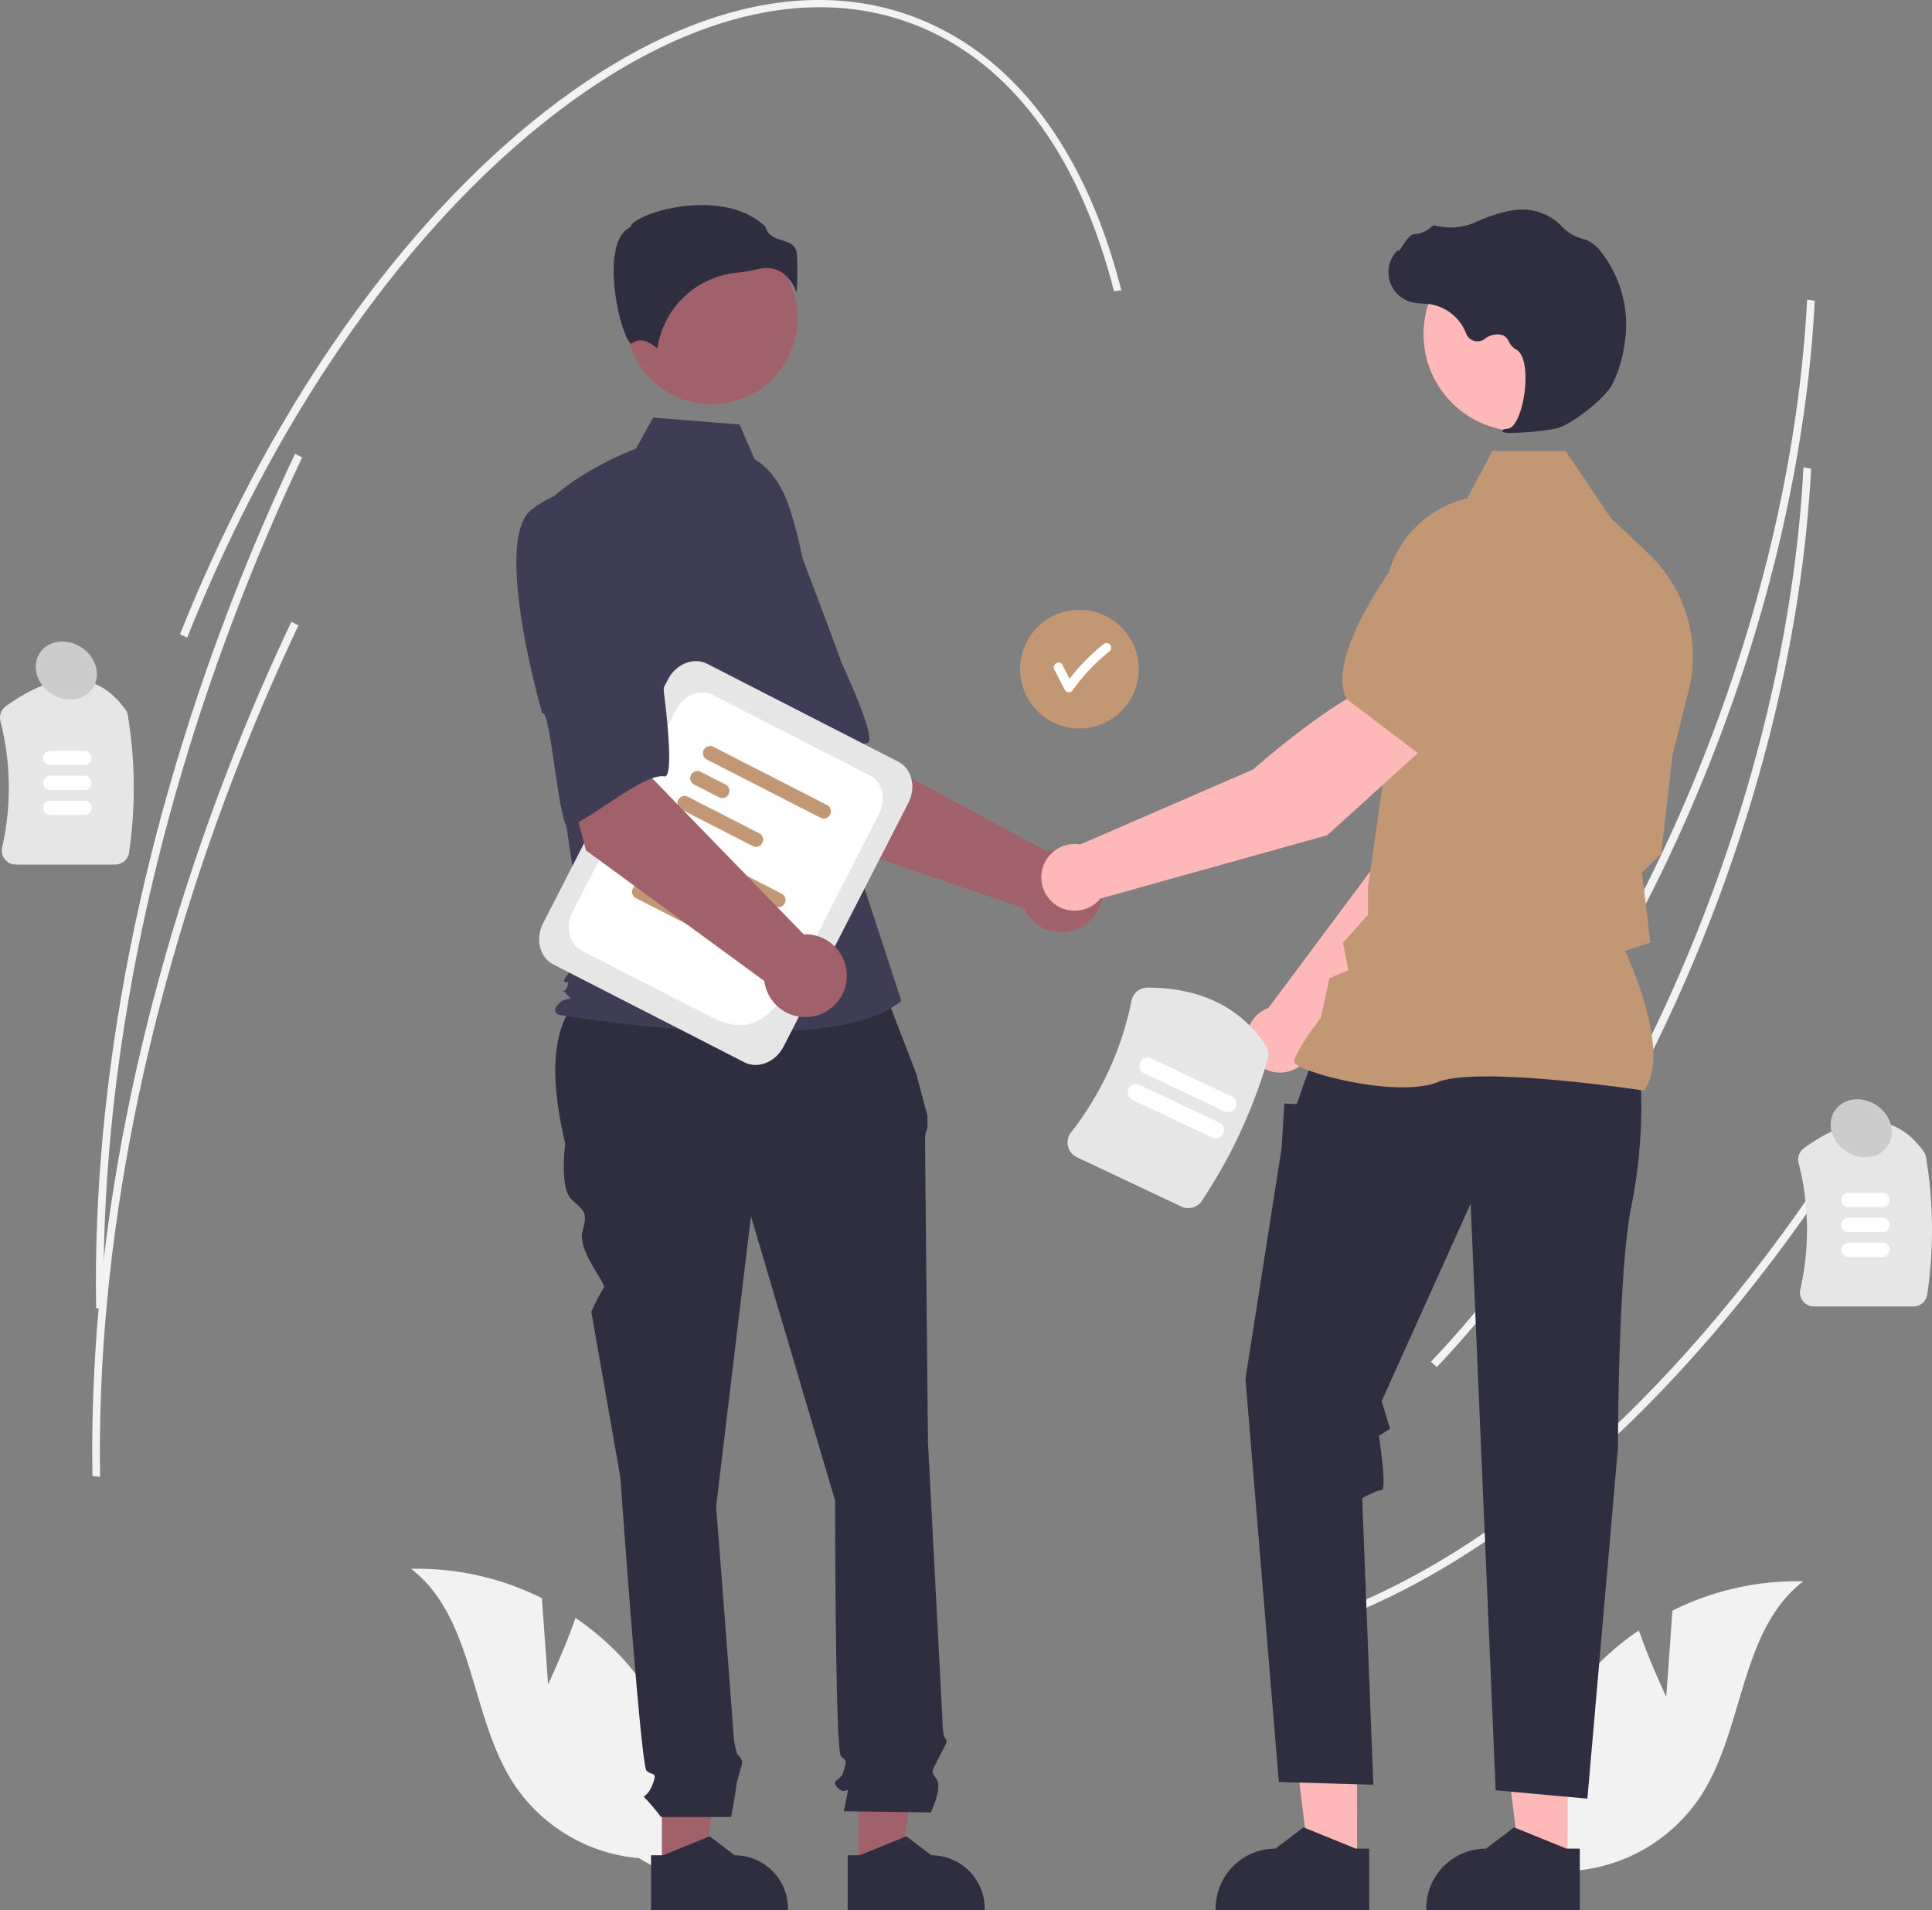 <svg xmlns="http://www.w3.org/2000/svg" width="350" height="346" viewBox="0 0 350 346">
  <rect x="0" y="0" width="350" height="346" fill="#808080" stroke="none"/>
  <g id="undraw_business-deal_nx2n" transform="translate(-13.373)">
    <path id="Path_602" data-name="Path 602" d="M773.868,247.637c-2.229,24.554-8.577,50.445-18.534,75.426-12.313,30.892-29.136,58.1-48.65,78.688l-1.083-.944c19.42-20.487,36.166-47.577,48.427-78.342,11.082-27.8,17.673-56.733,19.07-83.654l1.384.232Q774.262,243.308,773.868,247.637Z" transform="translate(-432.345 -184.558)" fill="#f2f2f2"/>
    <path id="Path_603" data-name="Path 603" d="M769.558,506.02c-27.409,43.606-60.662,74.762-93.634,87.729l-.667-1.223c32.744-12.878,65.8-43.875,93.086-87.281Z" transform="translate(-419.16 -300.837)" fill="#f2f2f2"/>
    <path id="Path_604" data-name="Path 604" d="M772.692,301.7c-2.229,24.554-8.577,50.445-18.534,75.426-12.313,30.892-29.136,58.1-48.65,78.688l-1.083-.944c19.42-20.487,36.166-47.577,48.427-78.342,11.081-27.8,17.673-56.733,19.07-83.655l1.384.232Q773.085,297.372,772.692,301.7Z" transform="translate(-431.834 -208.219)" fill="#f2f2f2"/>
    <path id="Path_605" data-name="Path 605" d="M264.962,394.2H246.978a2.545,2.545,0,0,1-2-.963,2.493,2.493,0,0,1-.488-2.118,48.907,48.907,0,0,0-.314-22.921,2.55,2.55,0,0,1,.989-2.679c9.247-6.651,16.53-6.458,21.645.575a2.556,2.556,0,0,1,.448,1.08,80.038,80.038,0,0,1,.224,24.838A2.54,2.54,0,0,1,264.962,394.2Z" transform="translate(-230.731 -237.609)" fill="#e6e6e6"/>
    <path id="Path_606" data-name="Path 606" d="M265.385,386.134H259.2a1.29,1.29,0,0,1,0-2.58h6.186a1.29,1.29,0,0,1,0,2.58Z" transform="translate(-236.729 -247.556)" fill="#fff"/>
    <path id="Path_607" data-name="Path 607" d="M265.385,394.134H259.2a1.29,1.29,0,0,1,0-2.58h6.186a1.29,1.29,0,1,1,0,2.58Z" transform="translate(-236.729 -251.046)" fill="#fff"/>
    <path id="Path_608" data-name="Path 608" d="M265.385,402.133H259.2a1.29,1.29,0,0,1,0-2.58h6.186a1.29,1.29,0,0,1,0,2.58Z" transform="translate(-236.729 -254.535)" fill="#fff"/>
    <path id="Path_609" data-name="Path 609" d="M842.962,536.2H824.978a2.546,2.546,0,0,1-2-.963,2.493,2.493,0,0,1-.488-2.118,48.907,48.907,0,0,0-.314-22.921,2.549,2.549,0,0,1,.989-2.679c9.247-6.651,16.53-6.458,21.645.575a2.556,2.556,0,0,1,.448,1.08,80.037,80.037,0,0,1,.224,24.838,2.539,2.539,0,0,1-2.522,2.189Z" transform="translate(-482.971 -299.573)" fill="#e6e6e6"/>
    <path id="Path_610" data-name="Path 610" d="M843.385,528.134H837.2a1.29,1.29,0,0,1,0-2.58h6.186a1.29,1.29,0,1,1,0,2.58Z" transform="translate(-488.97 -309.496)" fill="#fff"/>
    <path id="Path_611" data-name="Path 611" d="M843.385,536.133H837.2a1.29,1.29,0,1,1,0-2.58h6.186a1.29,1.29,0,1,1,0,2.58Z" transform="translate(-488.97 -312.986)" fill="#fff"/>
    <path id="Path_612" data-name="Path 612" d="M843.385,544.133H837.2a1.29,1.29,0,1,1,0-2.58h6.186a1.29,1.29,0,1,1,0,2.58Z" transform="translate(-488.97 -316.476)" fill="#fff"/>
    <path id="Path_614" data-name="Path 614" d="M401.1,667.532l-1.121-15.6a50.465,50.465,0,0,0-23.692-5.313c11.553,8.93,10.628,26.779,18.629,38.994a30.354,30.354,0,0,0,22.634,13.413l9.615,5.532a50.864,50.864,0,0,0-11.843-40.908,49.129,49.129,0,0,0-9.255-8.14C403.964,661.543,401.1,667.532,401.1,667.532Z" transform="translate(-288.437 -362.473)" fill="#f2f2f2"/>
    <path id="Path_615" data-name="Path 615" d="M759.361,671.532l1.122-15.6a50.464,50.464,0,0,1,23.692-5.313c-11.553,8.93-10.628,26.779-18.629,38.994a30.354,30.354,0,0,1-22.634,13.413l-9.615,5.532a50.864,50.864,0,0,1,11.843-40.909,49.132,49.132,0,0,1,9.255-8.14C756.5,665.543,759.361,671.532,759.361,671.532Z" transform="translate(-444.131 -364.211)" fill="#f2f2f2"/>
    <circle id="Ellipse_59" data-name="Ellipse 59" cx="10.744" cy="10.744" r="10.744" transform="translate(198.18 110.453)" fill="#c29774"/>
    <path id="Path_616" data-name="Path 616" d="M592.94,349.176a.869.869,0,0,0-1.2,0,35.588,35.588,0,0,0-6.1,6.227l-1.3-2.521c-.5-.97-1.966-.113-1.465.856l1.906,3.688a.858.858,0,0,0,1.465,0,34.351,34.351,0,0,1,6.693-7.051A.853.853,0,0,0,592.94,349.176Z" transform="translate(-378.501 -232.462)" fill="#fff"/>
    <path id="Path_617" data-name="Path 617" d="M493.534,383.883l-16.2-25.443,18.76-10.047,4.924,19.412,34.694,18.747a7.5,7.5,0,1,1-4.269,10.206Z" transform="translate(-332.58 -232.277)" fill="#a0616a"/>
    <path id="Path_618" data-name="Path 618" d="M455.706,306.951c-5.091,7.474,13,34.641,13,34.641.881-1.9,9.306,19.432,10.717,18.172,4.01-3.581,10.288-13.558,13.777-14,2-.254-4.628-14.407-4.628-14.407s-3.027-8.357-7.135-19.032a19.171,19.171,0,0,0-13.925-12.177S460.8,299.477,455.706,306.951Z" transform="translate(-322.698 -211.218)" fill="#3f3d56"/>
    <path id="Path_619" data-name="Path 619" d="M236.174,577.683h7.694L247.528,548H236.172Z" transform="translate(-102.888 -239.142)" fill="#a0616a"/>
    <path id="Path_620" data-name="Path 620" d="M453.368,735.742h2.166l8.455-3.439,4.532,3.438h0a9.657,9.657,0,0,1,9.656,9.656v.314H453.368Z" transform="translate(-322.055 -399.713)" fill="#2f2e41"/>
    <path id="Path_621" data-name="Path 621" d="M299.39,577.683h7.694L310.745,548H299.389Z" transform="translate(-130.471 -239.142)" fill="#a0616a"/>
    <path id="Path_622" data-name="Path 622" d="M516.585,735.742h2.166l8.455-3.439,4.532,3.438h0A9.657,9.657,0,0,1,541.4,745.4v.314H516.586Z" transform="translate(-349.643 -399.713)" fill="#2f2e41"/>
    <path id="Path_623" data-name="Path 623" d="M481.071,455.889l-50.047,1.251c-9.505,5.163-9.649,16.336-6.535,29.6,0,0-1.051,7.885,1.051,9.988s3.154,2.1,2.1,5.782,4.5,9.69,3.829,10.365a27.2,27.2,0,0,0-2.252,4.354l5.257,29.964s3.68,52.042,4.731,53.093,2.1,0,1.051,2.628-2.1,1.577-1.051,2.628a38.707,38.707,0,0,1,2.628,3.154h12.709s.958-5.257.958-5.782,1.051-3.68,1.051-4.205-.929-1.455-.929-1.455a17.292,17.292,0,0,1-.648-3.276c0-1.051-3.154-41.529-3.154-41.529l6.308-52.568L473.378,551.4s0,45.208,1.051,46.26,1.051.526.526,2.628-2.628,1.577-1.051,3.154,2.1-1.051,1.577,1.577l-.526,2.628,15.77.226s2.1-4.431,1.051-6.008-.988-1.147.294-3.727,1.808-3.107,1.283-3.632-.526-3.322-.526-3.322l-2.628-50.3s-.526-53.094-.526-54.671a5.243,5.243,0,0,1,.437-2.365v-2.141l-2.014-7.585Z" transform="translate(-308.716 -279.598)" fill="#2f2e41"/>
    <circle id="Ellipse_60" data-name="Ellipse 60" cx="15.55" cy="15.55" r="15.55" transform="translate(126.747 42.135)" fill="#a0616a"/>
    <path id="Path_624" data-name="Path 624" d="M456.075,284.219c3.35,1.992,5.354,5.651,6.5,9.375a88.835,88.835,0,0,1,3.818,21.225l1.215,21.567,15.048,45.923c-13.042,11.035-62.064,2.508-62.064,2.508s-1.5-.5,0-2.006,2.97-.172,1.465-1.677-.467.172.034-1.333,0-.5-.5-1,3.883-5.016,3.883-5.016l-4.013-26.36-5.016-53.17c6.019-7.524,18.125-11.96,18.125-11.96l3.128-5.63,15.64,1.251Z" transform="translate(-305.989 -201.032)" fill="#3f3d56"/>
    <path id="Path_625" data-name="Path 625" d="M471.95,220.3a7.206,7.206,0,0,1,2.56,3.6,50.606,50.606,0,0,0,.033-7.056c-.183-1.651-1.346-2.023-2.692-2.453-1.216-.389-2.591-.828-2.96-2.431-4.888-4.755-13.4-4.515-19.22-2.857-3.2.913-5.048,2.085-5.213,2.772l-.034.141-.13.065c-2.47,1.235-2.951,5.135-2.919,8.189.06,5.754,2.047,12.289,3.166,12.82.059.028.074.017.1,0h0c1.685-1.347,3.741.1,4.645.89a16.173,16.173,0,0,1,14.481-13.718,25.37,25.37,0,0,0,3.49-.585,7.349,7.349,0,0,1,1.783-.234A5.074,5.074,0,0,1,471.95,220.3Z" transform="translate(-316.829 -170.88)" fill="#2f2e41"/>
    <path id="Path_626" data-name="Path 626" d="M656.937,431.847l29.912-30.375,7.881-24.294-12.682-5.13c-6.283,6.337-12.75,25.737-12.75,25.737l-20.416,27.4c-.163.061-.326.125-.486.2a6.043,6.043,0,1,0,8.54,6.461Z" transform="translate(-405.716 -242.621)" fill="#ffb8b8"/>
    <path id="Path_627" data-name="Path 627" d="M704.453,354.589l16.038,4.639.06-.012c5.9-1.145,10.559-10.942,13.432-18.959a11.081,11.081,0,0,0-6-13.886h0a11.1,11.1,0,0,0-11.589,1.767l-8,6.885Z" transform="translate(-431.644 -222.252)" fill="#c29774"/>
    <path id="Path_628" data-name="Path 628" d="M449.739,573.328h-8.625l-4.1-33.268h12.73Z" transform="translate(-190.523 -235.689)" fill="#ffb8b8"/>
    <path id="Path_629" data-name="Path 629" d="M662.7,733.289h-2.428l-9.478-3.855-5.08,3.854h0a10.825,10.825,0,0,0-10.825,10.824v.352H662.7Z" transform="translate(-401.279 -398.466)" fill="#2f2e41"/>
    <path id="Path_630" data-name="Path 630" d="M517.422,573.328H508.8l-4.1-33.268h12.73Z" transform="translate(-220.056 -235.689)" fill="#ffb8b8"/>
    <path id="Path_631" data-name="Path 631" d="M730.387,733.289h-2.428l-9.479-3.855-5.08,3.854h0a10.825,10.825,0,0,0-10.825,10.824v.352h27.811Z" transform="translate(-430.818 -398.466)" fill="#2f2e41"/>
    <path id="Path_632" data-name="Path 632" d="M716.175,485.1a91.557,91.557,0,0,1-1.511,23.668c-2.518,11.582-2.518,44.2-2.518,44.2l-5.539,63.564-16.618-1.511-4.532-106.254-16.115,35.754,1.511,5.036-2.012,1.259s1.509,9.82.5,9.82-3.525,1.511-3.525,1.511l2.014,51.868-17.122-.5-6.043-73.018,6.547-41.8.5-8.057,2.266.093,1.154-3.366,2.12-5.791Z" transform="translate(-405.664 -290.759)" fill="#2f2e41"/>
    <path id="Path_633" data-name="Path 633" d="M724.011,403.272l.09-.126c4.793-6.711-2.416-22.836-3.5-25.174l4.58-1.486-1.031-8.766-.489-3.908,3.5-3.5.01-.087,2.014-17.625,2.929-11.706a25.7,25.7,0,0,0-7.294-24.907l-6.77-6.383-8.227-12.174H696.551L692,296.021a19.338,19.338,0,0,0-14.962,19.744l1.031,22.536-4.036,28.06,0,5.078-4.542,5.048.992,4.959-3.457,1.482-1.526,7.123c-.632.833-4.8,6.393-4.8,7.913,0,.228.168.449.53.693,2.842,1.924,18.547,5.847,25.5,3.065,7.4-2.96,36.837,1.481,37.133,1.526Z" transform="translate(-412.833 -205.744)" fill="#c29774"/>
    <circle id="Ellipse_61" data-name="Ellipse 61" cx="17.571" cy="17.571" r="17.571" transform="translate(271.262 42.971)" fill="#ffb8b8"/>
    <path id="Path_634" data-name="Path 634" d="M712.739,249.893a47.781,47.781,0,0,0,8.112-.778c2.65-.611,8.5-5.132,10.091-7.8h0a23.474,23.474,0,0,0,2.282-7.28,21.362,21.362,0,0,0-4.173-16.857,6.748,6.748,0,0,0-2.785-2.256c-.1-.036-.2-.067-.3-.093a8.327,8.327,0,0,1-4.207-2.455,6.869,6.869,0,0,0-.707-.691,10.257,10.257,0,0,0-4.334-2.038c-2.561-.615-6.224.156-10.887,2.292a11.51,11.51,0,0,1-6.947.393.653.653,0,0,0-.609.226,4.605,4.605,0,0,1-3.1,1.328c-.712.05-1.433,1.055-2.3,2.365-.2.3-.428.644-.6.856l-.033-.4-.392.455a5.588,5.588,0,0,0,2.757,9.036,10.9,10.9,0,0,0,2.2.293c.45.029.914.058,1.361.124a8.425,8.425,0,0,1,6.4,5.3,2.2,2.2,0,0,0,3.352.984,3.64,3.64,0,0,1,3.3-.689,2.416,2.416,0,0,1,1.1,1.184,3.149,3.149,0,0,0,1.231,1.363c1.829.884,2.06,5,1.5,8.459-.539,3.33-1.713,5.758-2.854,5.906-.878.114-.977.179-1.037.336l-.053.141.1.128A3.6,3.6,0,0,0,712.739,249.893Z" transform="translate(-425.589 -171.495)" fill="#2f2e41"/>
    <path id="Path_635" data-name="Path 635" d="M649.711,372.016l-8.446-10.762c-8.6,2.369-23.868,15.976-23.868,15.976l-31.35,13.6a6.04,6.04,0,1,0,3.669,9.786l41.067-11.457Z" transform="translate(-376.986 -237.875)" fill="#ffb8b8"/>
    <path id="Path_636" data-name="Path 636" d="M689.676,356.059,703,341.2l.74-10.527a11.106,11.106,0,0,0-5.512-10.347h0a11.08,11.08,0,0,0-14.72,3.489c-4.709,7.1-9.775,16.692-7.168,22.1l.026.055Z" transform="translate(-419.06 -219.374)" fill="#c29774"/>
    <path id="Path_637" data-name="Path 637" d="M454.671,427.546l-34.636-17.739c-2.464-1.262-3.28-4.609-1.819-7.461l22.584-44.1c1.461-2.852,4.653-4.146,7.117-2.884l34.637,17.739c2.464,1.262,3.28,4.608,1.819,7.46l-22.584,44.1C460.328,427.514,457.135,428.808,454.671,427.546Z" transform="translate(-306.446 -235.14)" fill="#e6e6e6"/>
    <path id="Path_638" data-name="Path 638" d="M452.862,423.757,429.33,411.7c-2.307-1.182-3.072-4.316-1.7-6.987l18.762-36.634c1.368-2.671,4.358-3.882,6.665-2.7l28.423,14.556c2.307,1.182,3.072,4.316,1.7,6.987l-10.193,19.9C466.894,418.725,463.141,429.021,452.862,423.757Z" transform="translate(-310.561 -239.506)" fill="#fff"/>
    <path id="Path_639" data-name="Path 639" d="M476.917,423.564l-20.843-10.675a1.3,1.3,0,0,1,1.176-2.3l20.843,10.675a1.3,1.3,0,0,1-1.176,2.3Z" transform="translate(-322.994 -259.334)" fill="#c29774"/>
    <path id="Path_640" data-name="Path 640" d="M456.721,423.347l-4.757-2.436a1.3,1.3,0,0,1,1.176-2.3l4.757,2.436a1.3,1.3,0,0,1-1.176,2.3Z" transform="translate(-321.183 -262.822)" fill="#c29774"/>
    <path id="Path_641" data-name="Path 641" d="M461.037,435.684l-13.181-6.751a1.3,1.3,0,0,1,1.176-2.3l13.181,6.751a1.3,1.3,0,0,1-1.176,2.3Z" transform="translate(-319.399 -266.328)" fill="#c29774"/>
    <path id="Path_642" data-name="Path 642" d="M491.5,395.082,470.66,384.407a1.3,1.3,0,0,1,1.176-2.3l20.843,10.675a1.3,1.3,0,0,1-1.176,2.3Z" transform="translate(-329.36 -246.909)" fill="#c29774"/>
    <path id="Path_643" data-name="Path 643" d="M471.308,394.865l-4.757-2.436a1.3,1.3,0,0,1,1.176-2.3l4.757,2.436a1.3,1.3,0,0,1-1.176,2.3Z" transform="translate(-327.548 -250.398)" fill="#c29774"/>
    <path id="Path_644" data-name="Path 644" d="M475.624,407.2l-13.181-6.751a1.3,1.3,0,0,1,1.176-2.3l13.181,6.751a1.3,1.3,0,0,1-1.176,2.3Z" transform="translate(-325.765 -253.903)" fill="#c29774"/>
    <path id="Path_645" data-name="Path 645" d="M426.472,390.066l-7.825-29.131,20.91-3.958-1.124,20,27.474,28.289a7.5,7.5,0,1,1-7.133,8.455Z" transform="translate(-306.935 -236.039)" fill="#a0616a"/>
    <path id="Path_646" data-name="Path 646" d="M412.784,303.466c-7.1,5.6,2.012,36.945,2.012,36.945,1.41-1.548,3.049,21.329,4.773,20.55,4.9-2.214,13.88-9.848,17.342-9.226,1.98.356-.094-15.132-.094-15.132s-.382-8.88-1.1-20.3a19.17,19.17,0,0,0-9.632-15.793S419.881,297.862,412.784,303.466Z" transform="translate(-303.165 -211.114)" fill="#3f3d56"/>
    <path id="Path_647" data-name="Path 647" d="M607.885,499.363l-18.9-8.925a2.958,2.958,0,0,1-1.623-2,2.9,2.9,0,0,1,.538-2.468,56.872,56.872,0,0,0,10.977-23.892,2.939,2.939,0,0,1,2.88-2.37c9.64.033,16.844,3.553,21.413,10.461a2.975,2.975,0,0,1,.389,2.474,93.037,93.037,0,0,1-11.936,25.675,2.952,2.952,0,0,1-3.737,1.049Z" transform="translate(-380.518 -280.837)" fill="#e6e6e6"/>
    <path id="Path_648" data-name="Path 648" d="M621.785,500.264l-14.452-6.824a1.5,1.5,0,0,1,1.28-2.711l14.452,6.824a1.5,1.5,0,1,1-1.28,2.711Z" transform="translate(-388.856 -294.255)" fill="#fff"/>
    <path id="Path_649" data-name="Path 649" d="M625.755,491.856,611.3,485.032a1.5,1.5,0,1,1,1.28-2.711l14.452,6.824a1.5,1.5,0,1,1-1.28,2.711Z" transform="translate(-390.588 -290.587)" fill="#fff"/>
    <path id="Path_650" data-name="Path 650" d="M472.312,194.933l-1.345.147c-6-23.571-17.624-39.9-33.623-47.223-20.338-9.309-45.487-3.058-70.814,17.6-25.456,20.766-47.991,53.567-63.454,92.363l-1.305-.6c15.531-38.965,38.181-71.925,63.78-92.806,25.727-20.987,51.389-27.284,72.259-17.731C454.267,154.221,466.2,170.9,472.312,194.933Z" transform="translate(-255.789 -142.337)" fill="#f2f2f2"/>
    <path id="Path_651" data-name="Path 651" d="M312.188,289.131c-3.518,7.411-6.864,15.089-9.946,22.821-17.733,44.491-26.719,89.929-25.985,131.4l-1.386-.148c-.735-41.628,8.277-87.222,26.066-131.852,3.09-7.753,6.446-15.453,9.974-22.885Z" transform="translate(-244.082 -206.272)" fill="#f2f2f2"/>
    <path id="Path_652" data-name="Path 652" d="M311.012,343.2c-3.518,7.411-6.864,15.089-9.946,22.821-17.733,44.491-26.719,89.929-25.985,131.4l-1.386-.148c-.735-41.628,8.277-87.222,26.065-131.852,3.091-7.753,6.446-15.453,9.974-22.885Z" transform="translate(-243.571 -229.926)" fill="#f2f2f2"/>
    <ellipse id="Ellipse_62" data-name="Ellipse 62" cx="5.008" cy="5.765" rx="5.008" ry="5.765" transform="translate(17.817 122.42) rotate(-56.364)" fill="#ccc"/>
    <ellipse id="Ellipse_63" data-name="Ellipse 63" cx="5.008" cy="5.765" rx="5.008" ry="5.765" transform="translate(342.98 205.33) rotate(-56.364)" fill="#ccc"/>
  </g>
</svg>
